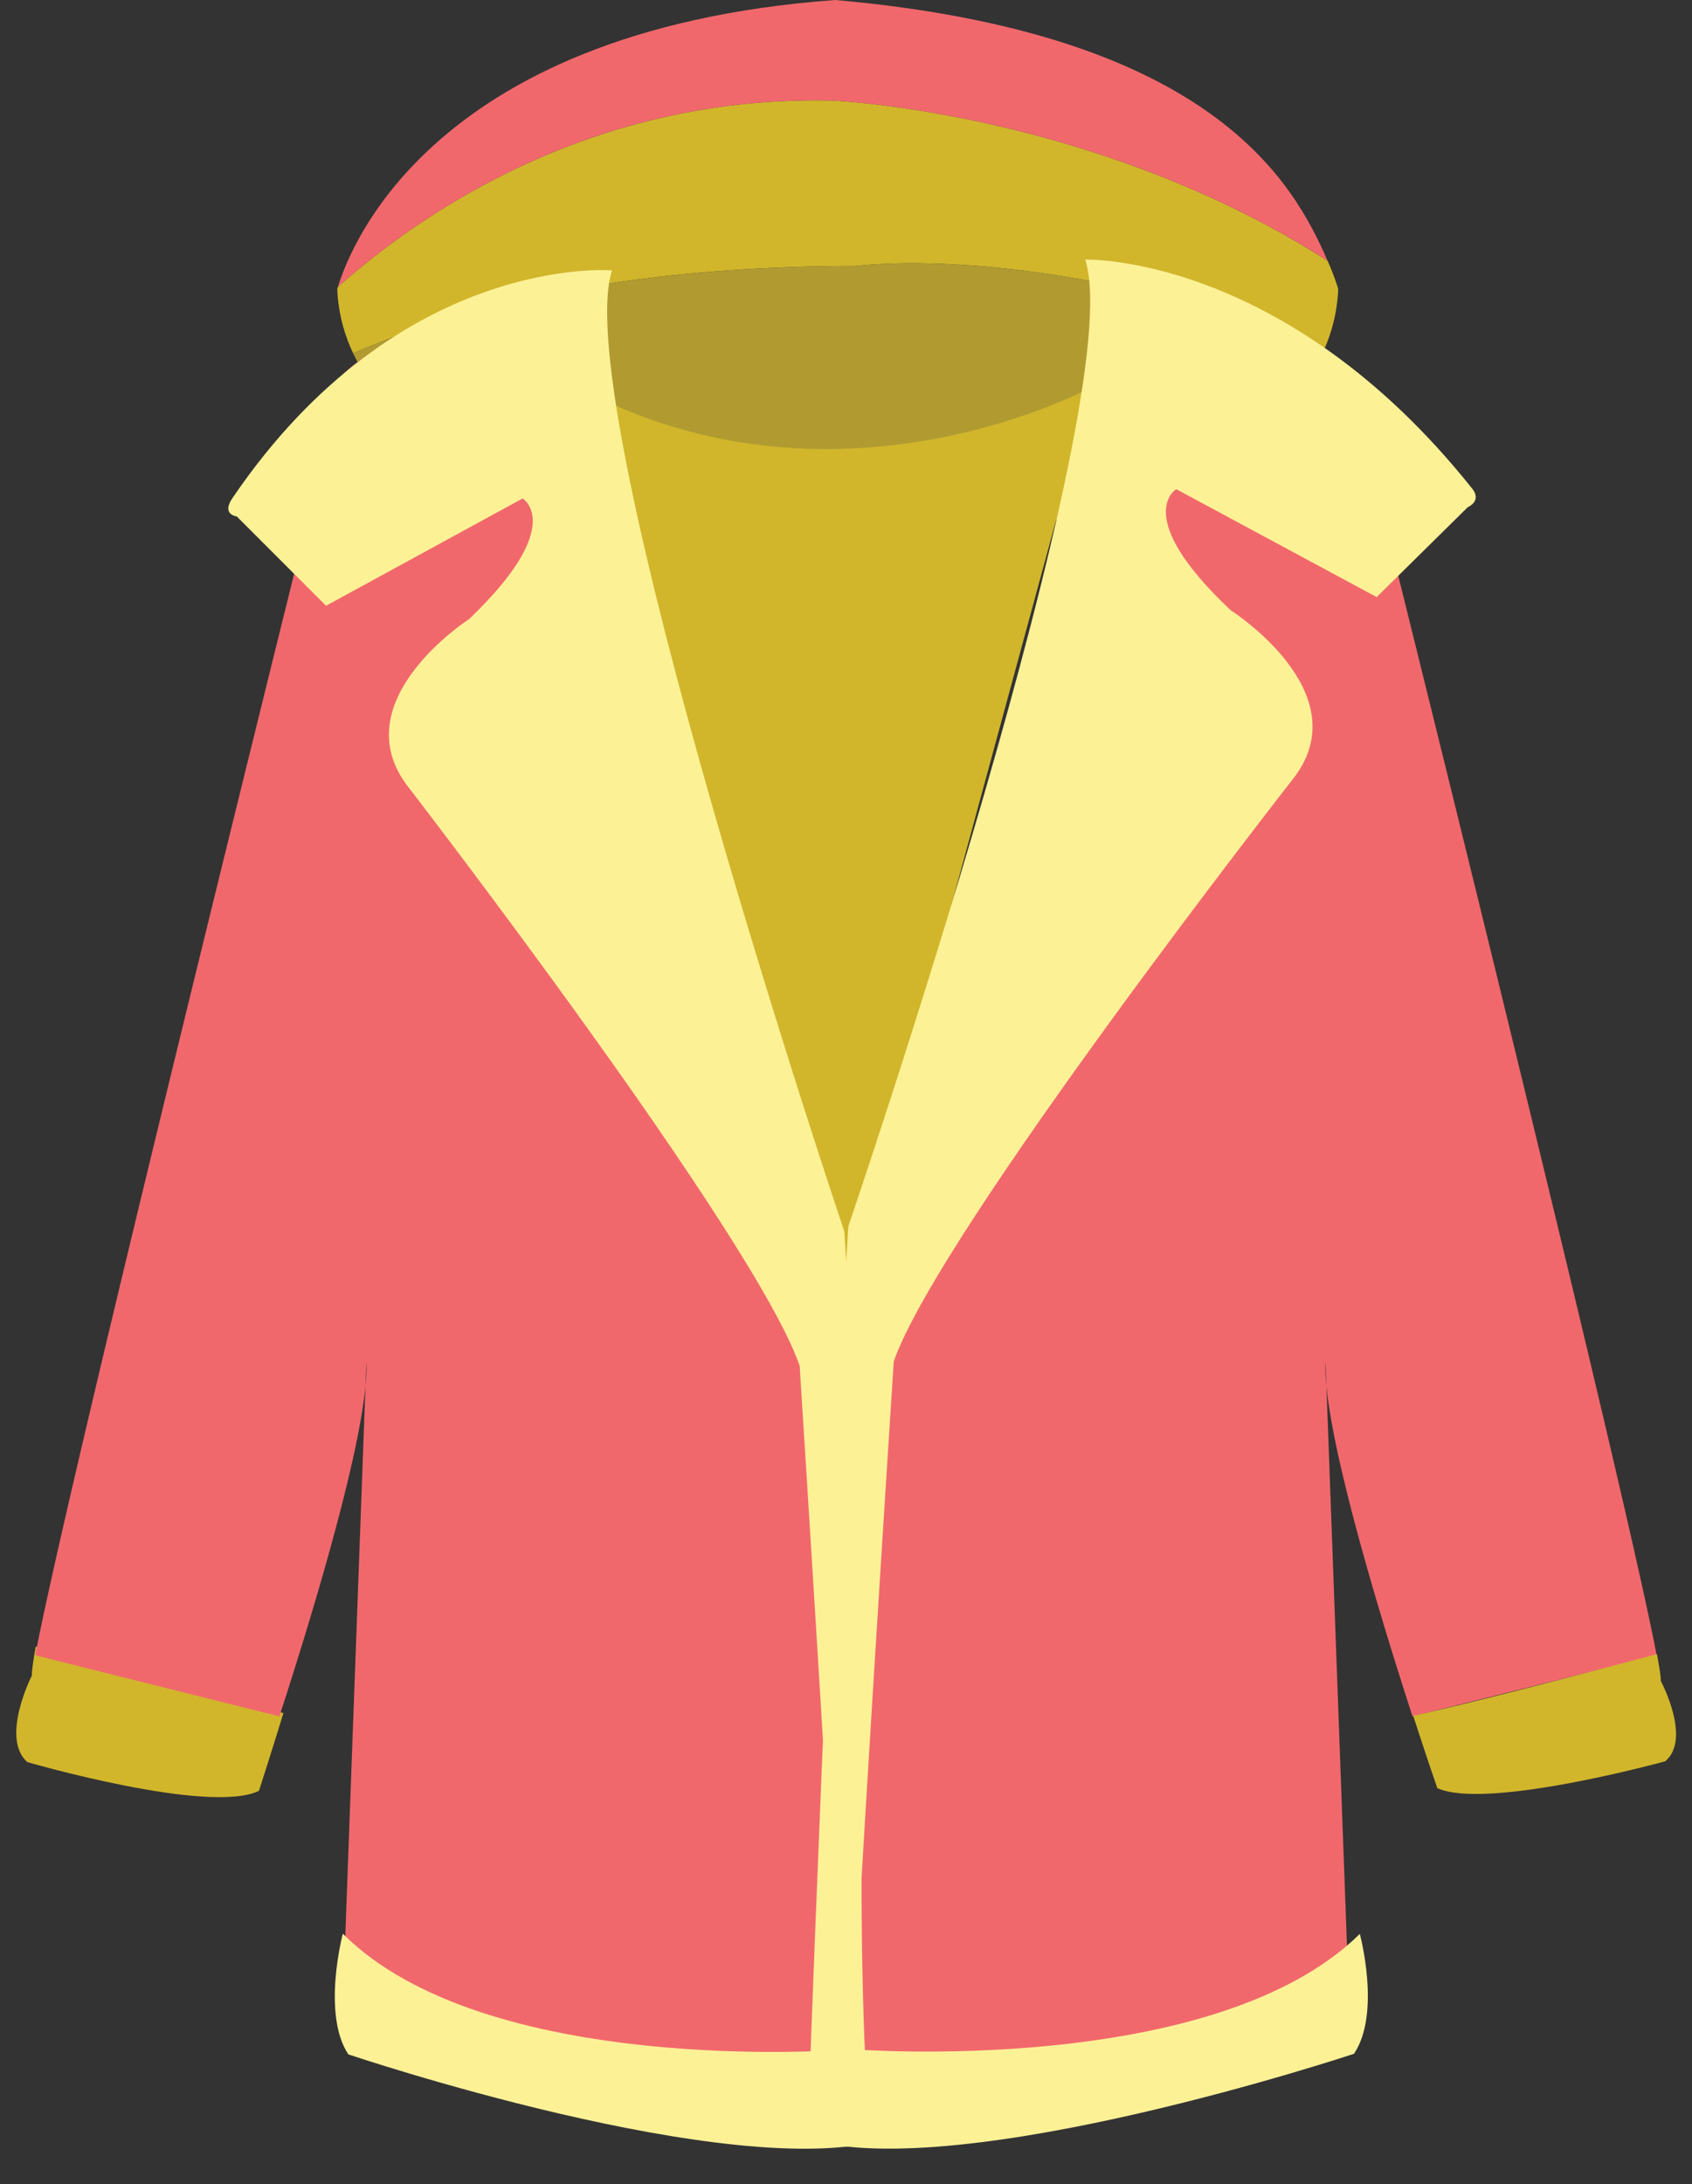 <svg xmlns="http://www.w3.org/2000/svg" viewBox="-5.1 0 530.58 684.51"><rect x="-5.1" y="0" width="530.58" height="684.51" fill="#333333" stroke="none"/><title>Depositphotos_85783506_01</title><g data-name="Layer 2"><g data-name="Layer 1"><g data-name="Layer 2"><g data-name="Layer 1-2"><path d="M410.27 109.22a51.67 51.67 0 0 0 4.27-18.7 79.44 79.44 0 0 0-3.33-8.78c-73-46.69-155-50.21-155-50.21-74.73-1.9-128.38 34.47-155.36 58.39-.12.39-.19.6-.19.6a51.58 51.58 0 0 0 5 20.22c27.16-11.86 77.92-27.37 157.57-27.37-.02 0 58.67-8.21 147.04 25.85z" fill="#d1b62b"/><path d="M263.21 83.37c-79.65 0-130.41 15.51-157.57 27.37 24.92 52.51 134.49 59.5 134.49 59.5q9 .24 17.47.16 8.44.08 17.47-.16c9-.24 111.69-7.12 135.2-61-88.37-34.08-147.06-25.87-147.06-25.87z" fill="#b19b31"/><path d="M179.55 123.18l81.9 277.34 76-279.32s-77.57 42.62-157.9 1.98z" fill="#d1b62b"/><path d="M4.9 525.09s-10 19.6-1.42 27.14c0 0 57 16.59 72.62 9 0 0 3.2-9.78 7.68-24.38-17.14-4-52.78-13.85-77.68-20.8-.87 4.95-1.3 8.06-1.2 9.04z" fill="#d1b62b"/><path d="M256.2 31.52s82 3.53 155 50.21C400.68 57.64 375.63 10.47 256.79 0 126.56 9.56 103.46 81.72 100.85 89.92 127.83 66 181.48 29.63 256.2 31.52z" fill="#f1686c"/><path d="M153.21 122.6s-22.55-31.53-50.44-5.6c0 0-85.33 341.35-96.82 401.77l76.56 19.14c9.5-29.27 24.62-78.69 27-103.55l.29-7.68a55.23 55.23 0 0 1-.29 7.68l-6.72 182.88s86.88 50.44 151.34 28c-.03.02 19.59-367.1-100.92-522.64z" fill="#f1686c"/><path d="M69.14 161.84l28 28 61.65-33.63s14 8.41-16.82 37.83c0 0-39.23 25.22-19.62 51.84 0 0 109.29 141.52 123.31 182.16 0 0 12.61 197.57 12.61 214.39 0 0-111 8.42-155.87-36.42 0 0-6.67 25.21 1.74 37.82 0 0 120.51 40.64 168.15 26.62 0 0-7-197.57-12.61-284.45 0 0-86.87-257.83-72.86-301.26 0 0-66.69-5.71-119.1 71.46-3.44 5.12 1.42 5.64 1.42 5.64z" fill="#fdf196"/><path d="M367.14 122.6s24-32.9 50.44-5.61c0 0 85.34 341.35 96.82 401.77l-76.56 19.14c-9.5-29.27-24.62-78.69-27-103.55l-.28-7.68a55.79 55.79 0 0 0 .28 7.68l6.72 182.88s-86.87 50.44-151.33 28c.02.03-19.6-367.09 100.91-522.63z" fill="#f1686c"/><path d="M515.67 526.76s9.81 18.21 1.4 25.22c0 0-56 15.41-71.46 8.41 0 0-3.15-9.09-7.56-22.66 16.87-3.69 52-12.84 76.44-19.33.86 4.6 1.28 7.46 1.18 8.36z" fill="#d1b62b"/><path d="M455.17 158.94l-28.57 28.18-62.86-33.82s-14.29 8.45 17.14 38c0 0 40 25.37 20 52.14 0 0-111.42 142.33-125.71 183.19 0 0-12.86 198.69-12.86 215.6 0 0 113.25 8.93 159-36.16 0 0 6.74 24.89-1.83 37.57 0 0-122.85 40.87-171.42 26.77 0 0 7.14-198.69 12.86-286.06 0 0 88.57-259.29 74.28-303 0 0 62.69-1.92 121.42 71.87 3.01 3.89-1.45 5.72-1.45 5.72z" fill="#fdf196"/></g></g></g></g></svg>